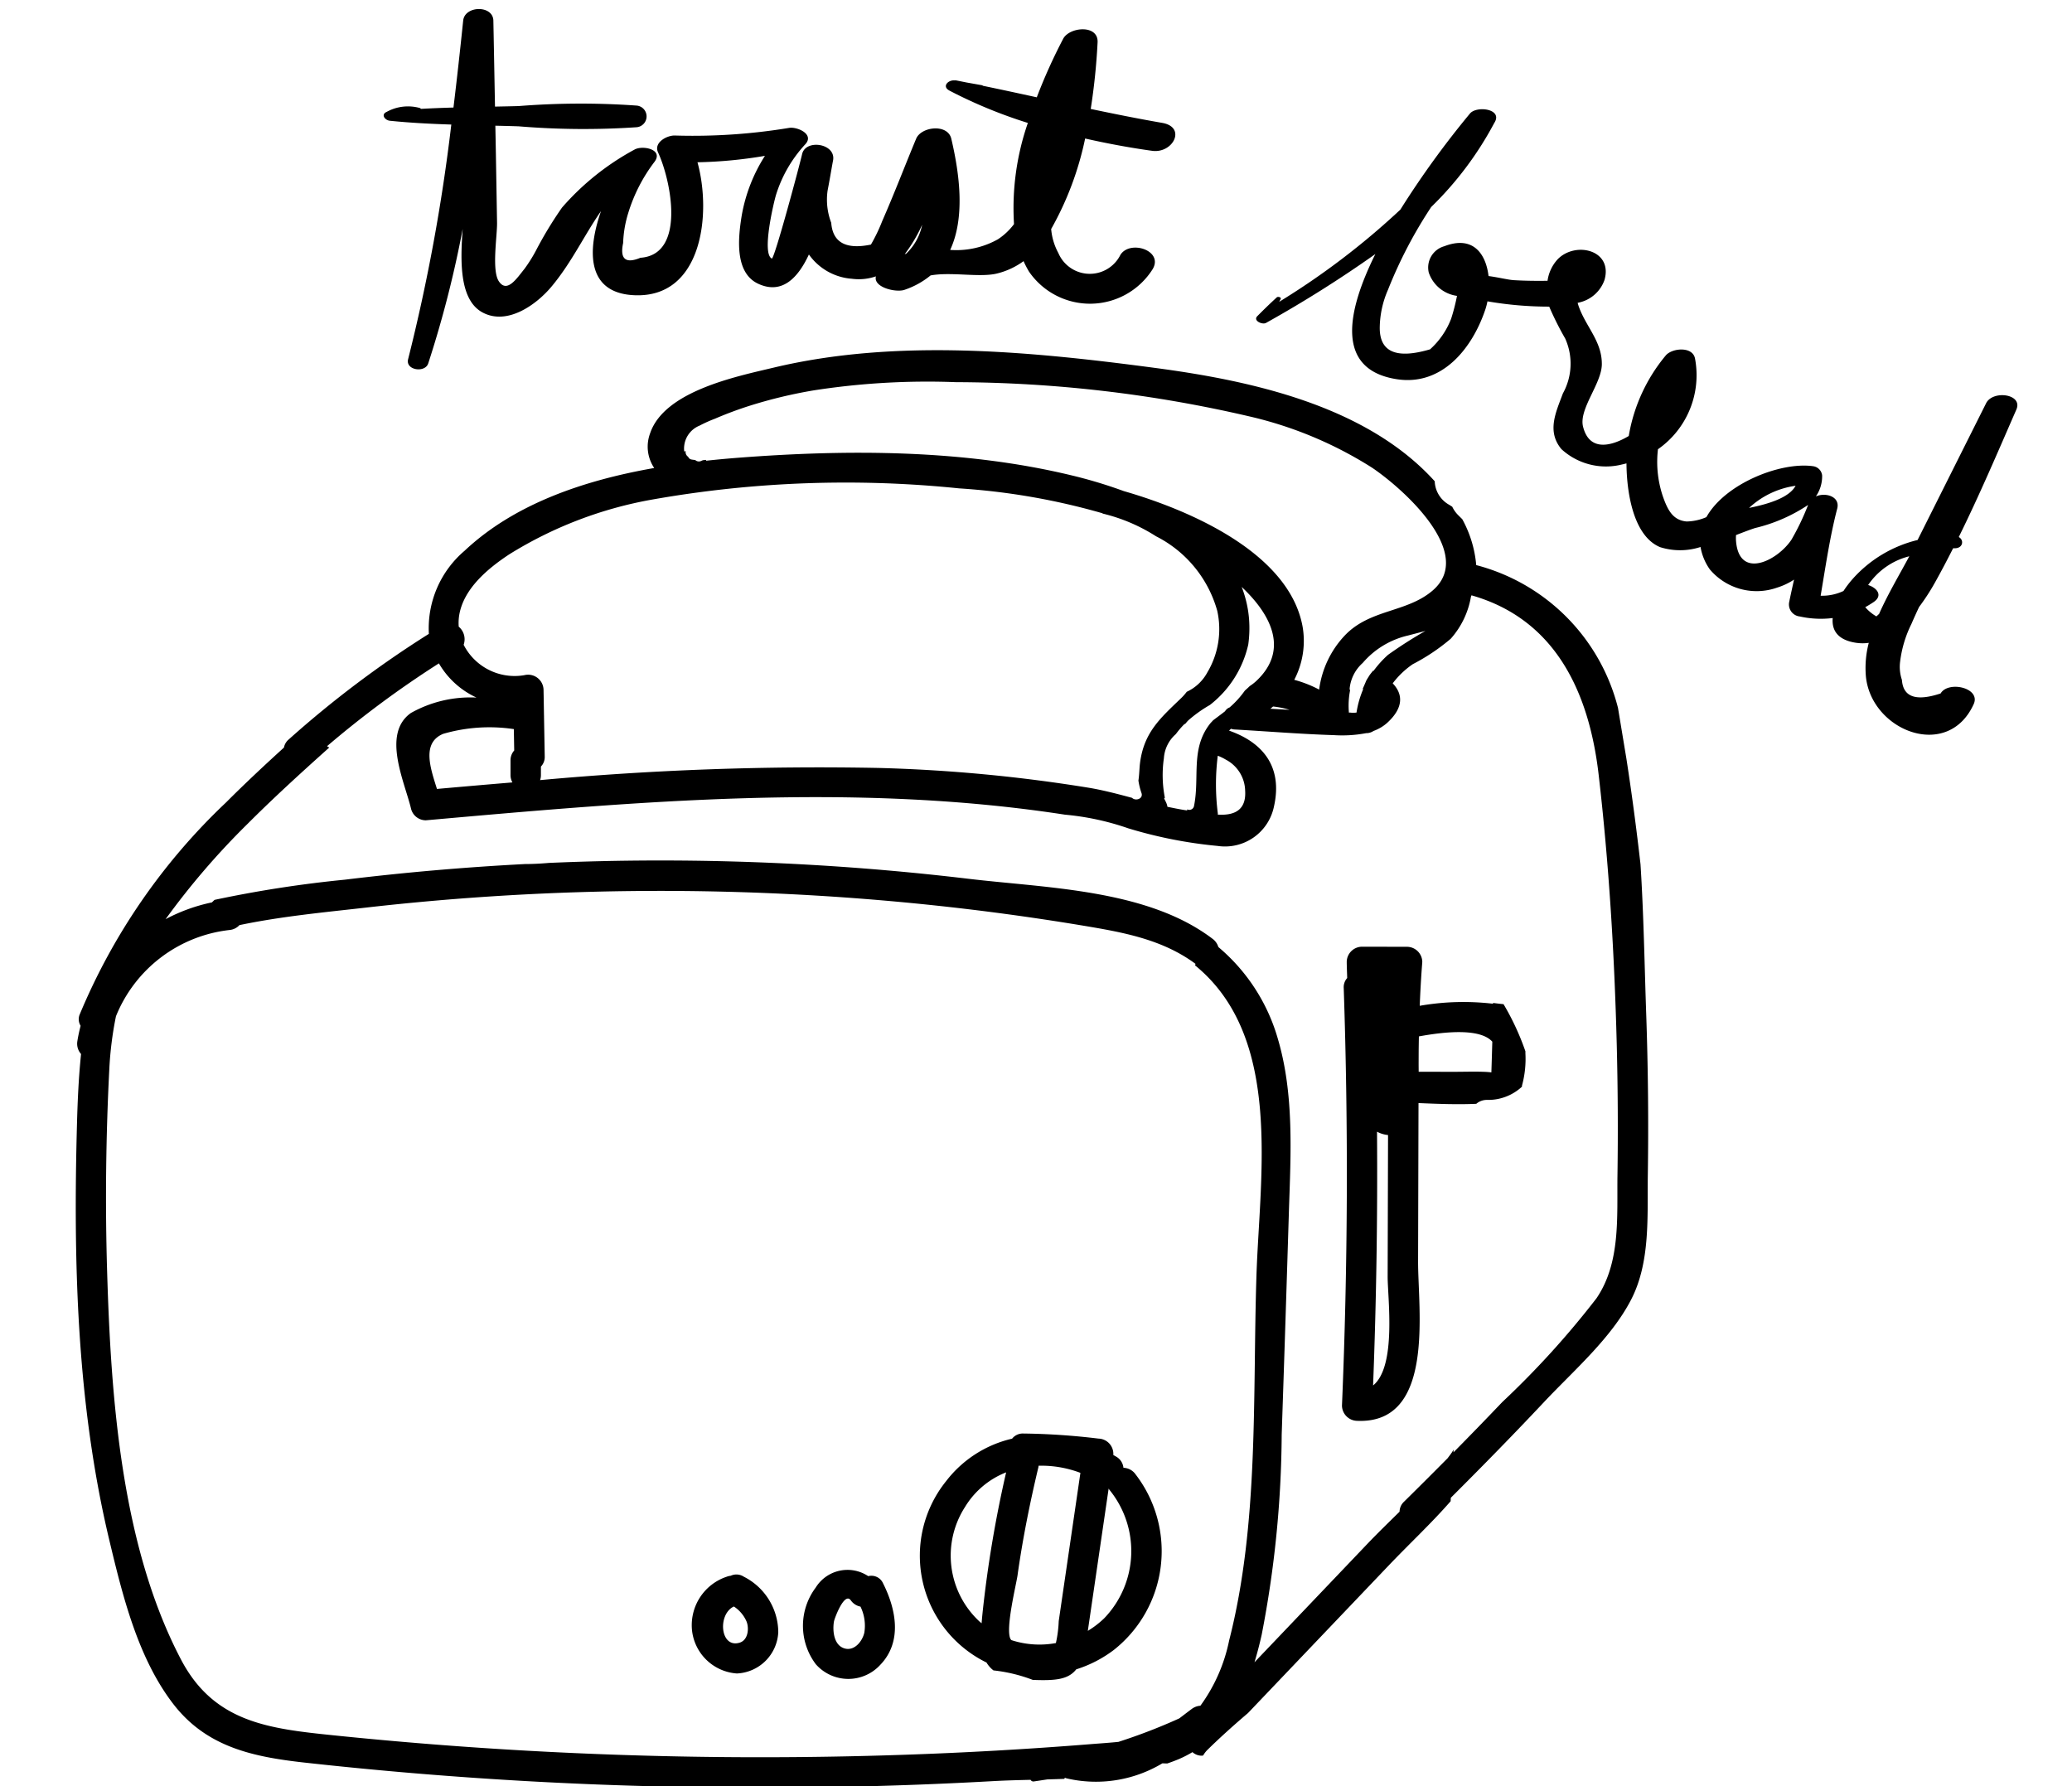 <svg xmlns="http://www.w3.org/2000/svg" viewBox="0 0 116 100"><title>icon01</title><path d="M41.646,88.276a.758.758,0,0,0-.74-.054.864.864,0,0,0-.227.055,2.861,2.861,0,0,0-1.946,2.895,2.714,2.714,0,0,0,2.523,2.52,2.429,2.429,0,0,0,2.315-2.306A3.506,3.506,0,0,0,41.646,88.276Zm-.24,3.692c-1.091.33-1.244-1.593-.321-2.026a1.921,1.921,0,0,1,.718.859C41.945,91.19,41.877,91.826,41.406,91.968Z"/><path d="M49.441,88.652a.715.715,0,0,0-.834-.409,2.094,2.094,0,0,0-2.94.64,3.569,3.569,0,0,0,.009,4.295,2.426,2.426,0,0,0,3.616.02C50.524,91.909,50.166,90.094,49.441,88.652Zm-1.053,2.762c-.111.474-.544,1.022-1.086.881-.631-.164-.7-1.011-.612-1.518.029-.166.586-1.675.942-1.18a.857.857,0,0,0,.542.352A2.438,2.438,0,0,1,48.388,91.413Z"/><path d="M55.229,93.079a1.561,1.561,0,0,0,.389.441,8.8,8.8,0,0,1,2.204.532c1.242.046,1.975-.01,2.432-.592a6.892,6.892,0,0,0,2.104-1.086,7.051,7.051,0,0,0,1.214-9.833.859.859,0,0,0-.677-.364.804.804,0,0,0-.39-.615c-.058-.036-.118-.067-.177-.102a.856.856,0,0,0-.831-.918A38.456,38.456,0,0,0,57.3,80.258a.764.764,0,0,0-.638.288A6.505,6.505,0,0,0,52.968,82.924a6.658,6.658,0,0,0,2.261,10.155Zm6.837-9.74c.012.02.022.04.036.06a5.425,5.425,0,0,1-.283,7.203,5.248,5.248,0,0,1-.918.705Q61.484,87.323,62.067,83.339Zm-5.097,4.837c.286-2.03.69-4.038,1.165-6.032.007-.029.007-.055.011-.083a6.17,6.17,0,0,1,2.341.399l-.746,5.103-.468,3.199a6.803,6.803,0,0,1-.158,1.227,5.062,5.062,0,0,1-2.496-.166c-.013-.02-.032-.036-.043-.057C56.272,91.211,56.892,88.725,56.97,88.176Zm-2.932-3.824a4.701,4.701,0,0,1,2.291-1.92,66.317,66.317,0,0,0-1.314,7.805c-.023.224-.043.437-.059.644-.037-.032-.077-.06-.113-.093A5.03,5.03,0,0,1,54.038,84.352Z"/><path d="M75.979,79.548c4.382.187,3.405-6.227,3.412-8.918l.024-8.873c1.078.045,2.172.088,3.234.041a.904.904,0,0,1,.605-.218,2.772,2.772,0,0,0,1.952-.74l.003-.066a5.649,5.649,0,0,0,.19-1.808c.001-.037-0-.072 0-.108a14.436,14.436,0,0,0-1.224-2.638c-.196-.019-.391-.042-.587-.069-0.0.015,0,.03-0.0.045a14.212,14.212,0,0,0-4.105.115c.033-.817.078-1.634.143-2.452a.86.86,0,0,0-.851-.851l-.513-.001c-.023-.001-.045,0-.067-0q-.974-.002-1.948-.004a.862.862,0,0,0-.851.851c.003.302.018.602.026.903a.761.761,0,0,0-.194.56q.393,11.69-.098,23.38A.865.865,0,0,0,75.979,79.548Zm3.444-20.588c.002-.312.007-.623.013-.935,1.475-.271,3.426-.465,4.11.294q-.024.863-.052,1.721c-.086-.012-.212-.025-.4-.032-.557-.021-1.118-.001-1.675-.001q-.998-.001-1.995-.002c-0-.144-.003-.288-.003-.432ZM77.092,63.36a1.643,1.643,0,0,0,.617.187q-.003,1.029-.006,2.059-.008,2.931-.016,5.862c-.003,1.171.512,5.026-.815,6.099Q77.145,70.465,77.092,63.36Z"/><path d="M92.163,56.802c-.095-2.728-.139-5.578-.32-8.414-.226-1.98-.486-3.957-.792-5.928q-.234-1.413-.468-2.825a11.074,11.074,0,0,0-7.937-7.997,6.493,6.493,0,0,0-.783-2.573c-.072-.071-.145-.141-.216-.213a1.692,1.692,0,0,1-.344-.483c-.057-.035-.112-.071-.169-.106a1.575,1.575,0,0,1-.812-1.32C76.5,22.714,70.063,21.316,64.686,20.601c-6.958-.925-14.475-1.667-21.378-.018-2.049.49-6.114,1.302-6.913,3.68a2.135,2.135,0,0,0,.231,1.939c-3.897.683-7.813,1.993-10.618,4.635a5.699,5.699,0,0,0-1.998,4.651,58.348,58.348,0,0,0-7.85,5.915.772.772,0,0,0-.263.45c-1.106,1.006-2.198,2.027-3.252,3.083A34.65,34.65,0,0,0,4.471,56.775a.697.697,0,0,0,.042.655c-.072.281-.135.565-.181.857a.869.869,0,0,0,.206.724c-.14,1.349-.194,2.677-.227,3.862-.214,7.807-.014,15.726,1.809,23.356.74,3.097,1.593,6.581,3.57,9.157,1.859,2.423,4.456,2.972,7.348,3.294a230.509,230.509,0,0,0,25.543,1.403q6.504,0,13-.363c.678-.038,1.389-.057,2.115-.074a.179.179,0,0,0,.192.089c.253-.035.503-.077.755-.113.314-.008.629-.018.945-.03.007-.021.018-.042.027-.063a1.019,1.019,0,0,0,.098.035,7.235,7.235,0,0,0,5.362-.841c.092.002.185.007.278.007.234-.081.464-.166.689-.263a6.283,6.283,0,0,0,.717-.371.772.772,0,0,0,.537.199c.021-.001.04-.009.061-.011a1.523,1.523,0,0,1,.246-.32c.731-.715,1.49-1.396,2.265-2.056q3.946-4.139,7.892-8.278c1.163-1.219,2.387-2.359,3.454-3.583.001-.066.006-.128.01-.192,1.763-1.76,3.508-3.538,5.214-5.355,1.656-1.764,3.773-3.578,4.89-5.759,1.074-2.096.892-4.654.924-6.938Q92.32,61.304,92.163,56.802ZM39.166,23.829a7.559,7.559,0,0,1,.851-.383,21.02,21.02,0,0,1,1.971-.735,26.538,26.538,0,0,1,3.576-.857,41.546,41.546,0,0,1,7.947-.458,73.348,73.348,0,0,1,16.449,1.92,22.042,22.042,0,0,1,6.864,2.875c1.746,1.182,5.797,4.8,3.379,6.873-1.451,1.244-3.513,1.029-4.922,2.521a5.427,5.427,0,0,0-1.429,3.023,6.674,6.674,0,0,0-1.394-.547,4.706,4.706,0,0,0,.472-2.951c-.733-4.16-6.359-6.562-10.009-7.613a26.275,26.275,0,0,0-2.935-.884c-6.02-1.452-12.511-1.458-18.656-.985-.586.045-1.185.1-1.791.166-.006-.016-.016-.031-.023-.047-.055.006-.109.015-.164.018-.029.013-.059.024-.088.038a.304.304,0,0,1-.343-.048c-.07-.007-.139-.016-.208-.028a.251.251,0,0,1-.188-.154.314.314,0,0,1-.137-.321c-.027.011-.054.016-.081.03A1.383,1.383,0,0,1,39.166,23.829ZM76.32,38.58a5.337,5.337,0,0,0-.376,1.314,1.455,1.455,0,0,1-.358.001c-.023.002-.045.001-.068.002a4.513,4.513,0,0,1,.066-1.248.213.213,0,0,1-.025-.095,2.209,2.209,0,0,1,.732-1.438,4.739,4.739,0,0,1,2.541-1.537c.322-.086.649-.166.971-.256a24.118,24.118,0,0,0-2.096,1.34,5.755,5.755,0,0,0-.81.897l-.026-.01c-.061.074-.12.149-.178.224-.064.103-.131.204-.192.309l-.01.019c-.065.158-.133.315-.204.47ZM68.177,42.311a2.846,2.846,0,0,1,.447.217,2.014,2.014,0,0,1,1.085,1.736c.063.971-.454,1.413-1.532,1.343,0-.024.004-.045.002-.071A12.745,12.745,0,0,1,68.177,42.311Zm.409-2.493c-.204.162-.435.33-.667.507l-.011.011c-.058.066-.121.125-.175.195-1.091,1.408-.56,2.989-.886,4.592a.266.266,0,0,1-.385.189l.004.063c-.278-.04-.558-.093-.839-.151l-.031-.006c-.079-.016-.158-.031-.237-.048a1.003,1.003,0,0,0-.088-.272l-.098-.196c.015-.012.027-.027.041-.04a6.619,6.619,0,0,1-.054-2.213,1.959,1.959,0,0,1,.668-1.348,4.925,4.925,0,0,1,.445-.526.227.227,0,0,1,.086-.054c.055-.064.106-.13.168-.19a7.37,7.37,0,0,1,1.207-.861,5.916,5.916,0,0,0,2.15-3.387,6.616,6.616,0,0,0,.048-1.368,6.306,6.306,0,0,0-.418-1.855c1.536,1.441,2.725,3.456.837,5.249a2.705,2.705,0,0,1-.383.301c-.087.088-.184.171-.277.257a5.246,5.246,0,0,1-.85.938A.514.514,0,0,0,68.585,39.818Zm2.686-.263a4.863,4.863,0,0,1,.922.186L71.121,39.68C71.173,39.64,71.222,39.597,71.272,39.555ZM25.712,34.42c.258-1.483,1.616-2.603,2.795-3.382a22.619,22.619,0,0,1,8.032-3.074,62.12,62.12,0,0,1,17.164-.621A37.704,37.704,0,0,1,61.718,28.735c.005.007.012.013.017.019a9.779,9.779,0,0,1,2.986,1.271,6.693,6.693,0,0,1,3.426,4.171,4.733,4.733,0,0,1-.553,3.447,2.505,2.505,0,0,1-1.154,1.088,2.977,2.977,0,0,1-.303.345c-1.162,1.118-2.079,1.905-2.309,3.605-.042.309-.041.676-.094,1.019a3.785,3.785,0,0,0,.17.694c.112.316-.295.461-.505.294-.007-.006-.011-.013-.018-.019-.814-.218-1.622-.431-2.405-.562A87.647,87.647,0,0,0,49.204,42.995a170.968,170.968,0,0,0-18.968.681.822.822,0,0,0,.047-.265v-.493a.773.773,0,0,0,.213-.571q-.019-1.101-.039-2.202a.986.986,0,0,0-.002-.1q-.012-.712-.025-1.423a.864.864,0,0,0-1.077-.821,3.204,3.204,0,0,1-3.396-1.702.921.921,0,0,0-.275-1.013A2.751,2.751,0,0,1,25.712,34.42Zm2.975,9.385q-2.113.177-4.224.365c-.37-1.177-.864-2.579.349-3.085a9.287,9.287,0,0,1,3.955-.265q.011.598.021,1.197a.817.817,0,0,0-.207.543v.851A.835.835,0,0,0,28.688,43.805ZM68.813,91.843A9.367,9.367,0,0,1,67.204,95.498a.906.906,0,0,0-.468.168c-.237.177-.475.359-.716.542a31.701,31.701,0,0,1-3.407,1.314c-.534.054-1.069.088-1.588.13q-5.228.418-10.472.594-10.484.358-20.971-.226-5.446-.304-10.874-.862c-3.637-.374-6.721-.715-8.572-4.241C6.782,86.526,6.209,78.251,5.997,71.18c-.113-3.771-.07-7.562.123-11.33a19.645,19.645,0,0,1,.372-2.953,7.793,7.793,0,0,1,6.356-4.829.861.861,0,0,0,.557-.274c2.36-.495,4.803-.721,7.112-.984a145.671,145.671,0,0,1,31.669-.134q4.19.441,8.348,1.13c2.273.379,4.514.762,6.4,2.16-.012.025-.021.052-.034.077,4.943,4.026,3.623,11.76,3.441,17.397C70.125,78.158,70.491,85.288,68.813,91.843ZM90.553,65.806c-.033,2.317.187,4.877-1.174,6.88a49.12,49.12,0,0,1-5.275,5.811q-1.353,1.42-2.731,2.815c.002-.05.004-.101.006-.151-.035.055-.067.112-.104.166-.072.105-.152.206-.227.31q-1.215,1.226-2.444,2.438a.78.78,0,0,0-.25.559c-.61.602-1.223,1.195-1.795,1.794q-3.163,3.318-6.327,6.636c.154-.507.287-1.022.402-1.537a60.208,60.208,0,0,0,1.121-11.206q.213-6.262.405-12.524c.103-3.205.299-6.533-.623-9.648a10.476,10.476,0,0,0-3.328-5.128.886.886,0,0,0-.319-.456c-.218-.167-.444-.322-.675-.47l-.074-.046c-3.629-2.272-8.824-2.36-12.907-2.847a145.851,145.851,0,0,0-17.68-1.026q-2.917.008-5.832.136c-.45.04-.895.062-1.331.063q-5.064.264-10.101.877a66.086,66.086,0,0,0-7.28,1.129c-.049.047-.098.094-.146.141a9.772,9.772,0,0,0-2.593.939,42.458,42.458,0,0,1,4.577-5.324c1.474-1.476,3.017-2.881,4.571-4.272l.013-.012c-.041-.026-.083-.05-.124-.075a55.835,55.835,0,0,1,6.264-4.638,4.717,4.717,0,0,0,2.105,1.915,6.797,6.797,0,0,0-3.673.863c-1.65,1.169-.343,3.867.014,5.383a.856.856,0,0,0,.821.625c11.862-1.054,23.942-2.141,35.785-.315a14.841,14.841,0,0,1,3.541.764,25.259,25.259,0,0,0,4.997.985A2.799,2.799,0,0,0,71.316,45.183c.542-2.361-.742-3.662-2.506-4.277.033-.037.069-.071.105-.106a.68.68,0,0,0,.191.04c1.857.106,3.72.259,5.579.318a7.203,7.203,0,0,0,1.797-.111.72.72,0,0,0,.413-.123,2.334,2.334,0,0,0,.767-.455c.959-.876.86-1.637.308-2.211a4.765,4.765,0,0,1,1.124-1.073,11.23,11.23,0,0,0,2.126-1.425,4.736,4.736,0,0,0,1.131-2.356c.011-.024.019-.05.03-.074,4.654,1.324,6.575,5.356,7.118,10.039.579,4.999.883,10.041,1.013,15.07Q90.606,62.121,90.553,65.806Z"/><path d="M65.063,6.879c-1.343-.233-2.673-.5-3.999-.779a35.57,35.57,0,0,0,.384-3.727c.053-1.017-1.577-.869-1.927-.201a30.455,30.455,0,0,0-1.477,3.276c-1.007-.22-2.014-.438-3.026-.647a.037.037,0,0,0-.039-.029l-.868-.154c-.212-.042-.424-.086-.637-.127l.002.013c-.374-.054-.773.328-.321.569a26.754,26.754,0,0,0,4.389,1.81,14.552,14.552,0,0,0-.775,5.664,3.581,3.581,0,0,1-.898.848,4.763,4.763,0,0,1-2.676.597c.839-1.803.534-4.222.063-6.225-.201-.853-1.683-.684-1.968,0-.636,1.528-1.227,3.08-1.893,4.595a9.696,9.696,0,0,1-.638,1.331q-2.098.435-2.223-1.22a3.62,3.62,0,0,1-.204-1.8c.14-.721.236-1.332.305-1.682.189-.955-1.528-1.227-1.731-.367-.104.489-1.557,5.917-1.697,5.85-.581-.28.123-3.201.24-3.577a7.397,7.397,0,0,1,1.641-2.826c.513-.567-.472-.985-.91-.911a33.113,33.113,0,0,1-6.404.427c-.431-.011-1.193.388-.935.945.738,1.597,1.561,5.723-.987,5.9q-1.251.518-.968-.826a6.361,6.361,0,0,1,.291-1.697,9.128,9.128,0,0,1,1.469-2.854c.514-.703-.694-.939-1.134-.674a14.484,14.484,0,0,0-4.048,3.241,21.444,21.444,0,0,0-1.458,2.405,8.324,8.324,0,0,1-.639,1.019c-.44.547-.983,1.385-1.439.704-.41-.612-.088-2.544-.101-3.284q-.032-1.885-.064-3.771c-.009-.552-.021-1.105-.031-1.657.437.01.874.02,1.31.035a44.118,44.118,0,0,0,6.583.051.608.608,0,0,0,0-1.214,44.097,44.097,0,0,0-6.583.028c-.442.013-.886.021-1.33.03q-.044-2.407-.091-4.814c-.018-.876-1.602-.85-1.69,0-.169,1.627-.347,3.249-.544,4.867-.612.017-1.223.041-1.832.075-.001-.02-.013-.04-.048-.048a2.471,2.471,0,0,0-1.856.214c-.351.154-.092.472.176.499,1.14.117,2.288.174,3.439.212a102.939,102.939,0,0,1-2.418,13.138c-.161.616.945.782,1.125.239a60.67,60.67,0,0,0,1.93-7.531c-.128,1.752-.206,3.968,1.113,4.675,1.384.741,3.015-.434,3.865-1.454,1.132-1.357,1.829-2.876,2.766-4.221-.771,2.217-.826,4.603,1.884,4.71,3.773.15,4.318-4.54,3.517-7.444a25.141,25.141,0,0,0,3.777-.36,9.107,9.107,0,0,0-1.302,3.354c-.19,1.183-.424,3.183.926,3.808,1.312.607,2.212-.293,2.837-1.639a3.232,3.232,0,0,0,2.409,1.359,2.917,2.917,0,0,0,1.342-.135c-.155.62,1.122.917,1.593.757a4.588,4.588,0,0,0,1.468-.809c1.177-.212,2.751.132,3.725-.109a4.217,4.217,0,0,0,1.481-.691,5.379,5.379,0,0,0,.306.589,4.145,4.145,0,0,0,6.917-.134c.633-1.046-1.253-1.664-1.8-.81a1.913,1.913,0,0,1-3.476-.1,3.405,3.405,0,0,1-.402-1.343,17.551,17.551,0,0,0,1.902-5.067c1.27.288,2.537.52,3.753.689C65.675,8.604,66.439,7.117,65.063,6.879ZM50.731,14.203c-.027.008-.054.019-.081.028a8.445,8.445,0,0,0,.976-1.646A3.065,3.065,0,0,1,50.731,14.203Z"/><path d="M111.192,22.575q-1.919,3.829-3.837,7.658a7.101,7.101,0,0,0-3.619,2.162,5.762,5.762,0,0,0-.529.692,2.812,2.812,0,0,1-1.279.266c.276-1.627.514-3.285.927-4.874.178-.683-.65-.927-1.195-.686a1.978,1.978,0,0,0,.351-1.18.586.586,0,0,0-.507-.512c-1.814-.257-4.925.973-5.972,2.851a2.888,2.888,0,0,1-1.112.244c-.754-.07-1.05-.622-1.322-1.397a6.038,6.038,0,0,1-.278-2.648,5.054,5.054,0,0,0,2.074-5.082c-.135-.696-1.295-.584-1.64-.165a9.496,9.496,0,0,0-2.069,4.506c-.97.575-2.201.893-2.558-.52-.25-.989,1.043-2.408,1.051-3.497.01-1.311-.931-2.133-1.317-3.308-.015-.046-.025-.089-.037-.132a1.96,1.96,0,0,0,1.505-1.285c.473-1.676-1.624-2.172-2.618-1.158a2.232,2.232,0,0,0-.573,1.21c-.63.008-1.259.003-1.889-.035-.327-.02-.871-.16-1.413-.23-.148-1.241-.864-2.289-2.474-1.67a1.235,1.235,0,0,0-.872,1.479,1.947,1.947,0,0,0,1.579,1.301,10.903,10.903,0,0,1-.327,1.277,4.452,4.452,0,0,1-1.18,1.716q-2.876.848-2.816-1.283a5.417,5.417,0,0,1,.459-2.049,25.262,25.262,0,0,1,2.422-4.639,18.963,18.963,0,0,0,3.49-4.63l.004-.005-.001-0c.025-.048.054-.093.079-.141.377-.728-1.035-.892-1.403-.456a50.754,50.754,0,0,0-3.897,5.38,42.032,42.032,0,0,1-6.785,5.163l.081-.152c.058-.11-.155-.155-.217-.097-.463.43-.639.601-1.087,1.05-.256.256.282.498.491.378a67.605,67.605,0,0,0,6.117-3.854c-1.64,3.304-2.206,6.473,1.19,7.006,2.555.401,4.248-1.74,4.974-3.924a3.807,3.807,0,0,0,.112-.434,20.193,20.193,0,0,0,3.457.296,17.021,17.021,0,0,0,.895,1.786,3.435,3.435,0,0,1-.128,3.071c-.392,1.057-.914,2.12-.085,3.12a3.682,3.682,0,0,0,3.406.857c.081-.015.158-.039.238-.057.007,1.493.336,4.05,1.885,4.69a3.708,3.708,0,0,0,2.261-.01,3.052,3.052,0,0,0,.521,1.256,3.428,3.428,0,0,0,3.756,1.022,3.76,3.76,0,0,0,.958-.452c-.094.421-.187.84-.273,1.259a.677.677,0,0,0,.594.805,5.431,5.431,0,0,0,1.843.088c-.059.666.258,1.227,1.303,1.385a2.511,2.511,0,0,0,.717.004,5.528,5.528,0,0,0-.16,1.896c.311,3.035,4.583,4.715,6.032,1.538.419-.919-1.426-1.329-1.85-.601q-2.068.684-2.167-.761a2.26,2.26,0,0,1-.098-1.04,6.522,6.522,0,0,1,.632-2.095c.137-.317.28-.632.427-.945a11.958,11.958,0,0,0,.885-1.362c.354-.631.691-1.275,1.02-1.924.029-0.0.061-.002.088-.002.467.006.538-.461.229-.628,1.155-2.339,2.186-4.76,3.222-7.132C113.273,22.053,111.567,21.827,111.192,22.575Zm-10.667,4.622c-.362.673-1.536,1.025-2.603,1.239A4.796,4.796,0,0,1,100.525,27.197Zm-.229,3.015c-.779,1.176-2.908,2.249-3.102.116a2.301,2.301,0,0,1-.003-.372c.387-.149.749-.289,1.063-.392a9.13,9.13,0,0,0,2.971-1.294A13.786,13.786,0,0,1,100.296,30.212Zm4.752,4.297a2.425,2.425,0,0,1-.623-.515c.153-.085.306-.177.458-.279.553-.369.205-.8-.296-.962a3.932,3.932,0,0,1,2.304-1.609c-.538,1.01-1.193,2.101-1.692,3.229C105.147,34.417,105.102,34.467,105.048,34.509Z"/></svg>